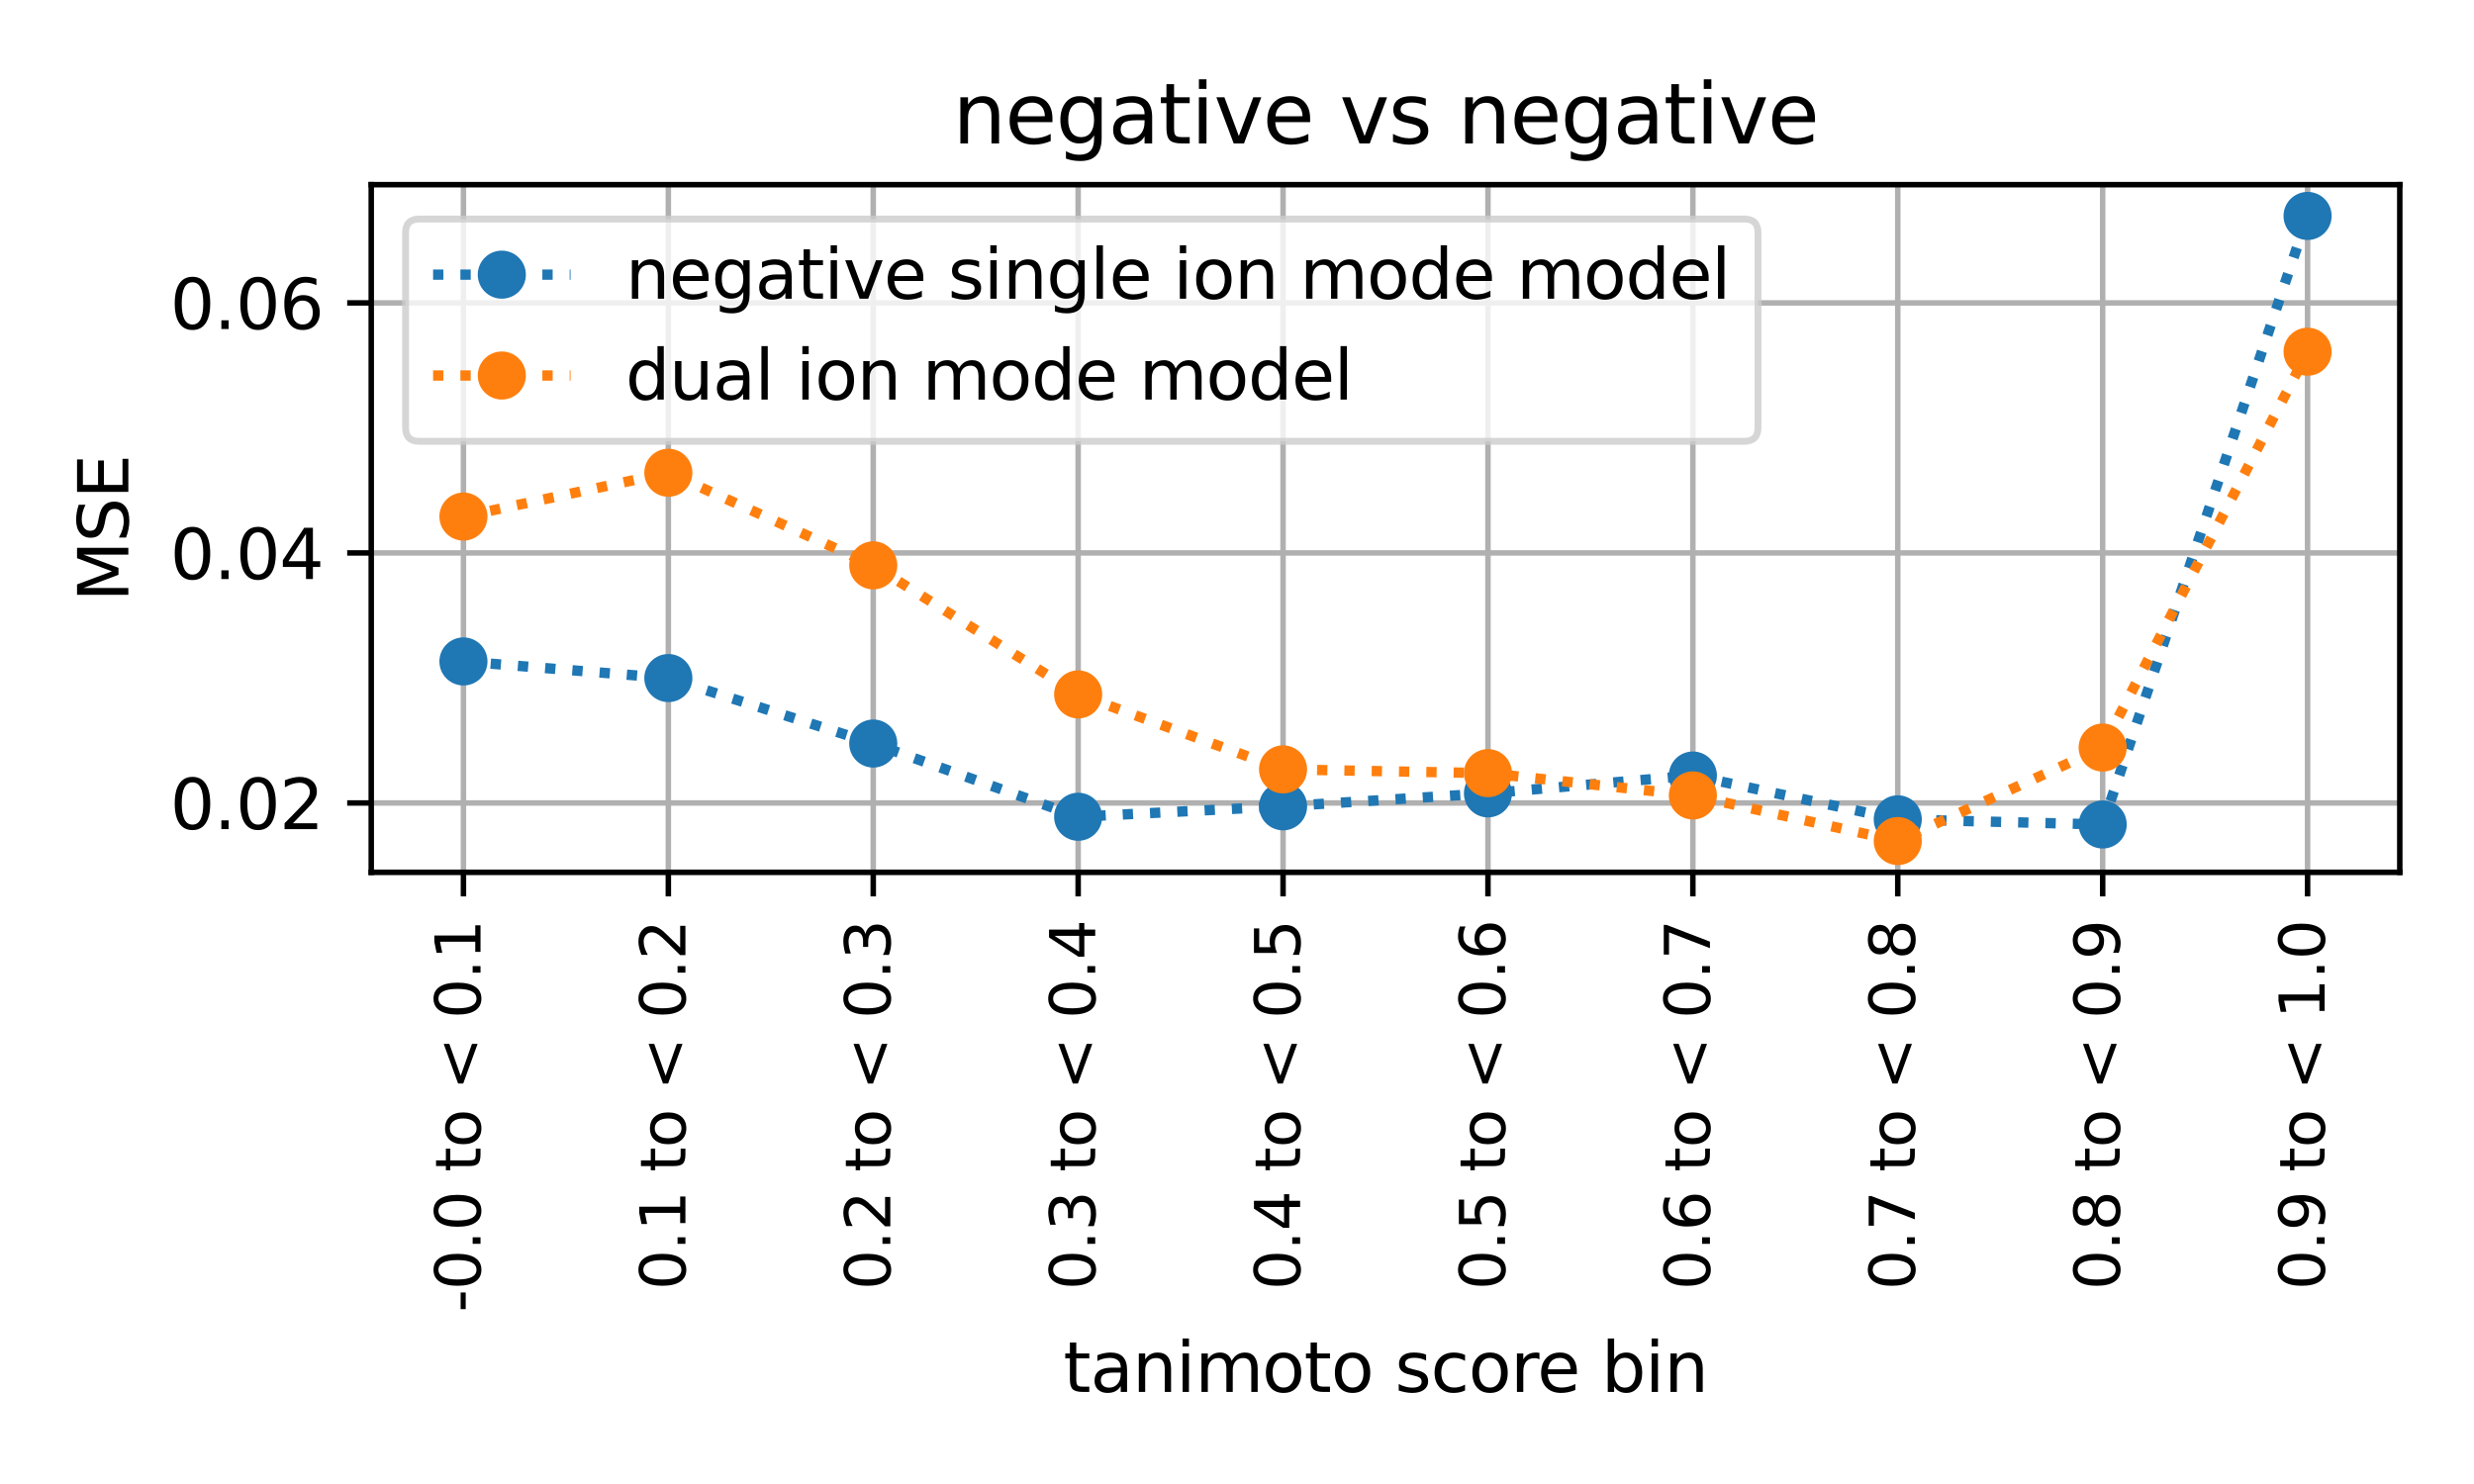 <?xml version="1.0" encoding="utf-8" standalone="no"?>
<!DOCTYPE svg PUBLIC "-//W3C//DTD SVG 1.1//EN"
  "http://www.w3.org/Graphics/SVG/1.1/DTD/svg11.dtd">
<svg xmlns:xlink="http://www.w3.org/1999/xlink" width="360pt" height="216pt" viewBox="0 0 360 216" xmlns="http://www.w3.org/2000/svg" version="1.1">
 <defs>
  <style type="text/css">*{stroke-linejoin: round; stroke-linecap: butt}</style>
 </defs>
 <g id="figure_1">
  <g id="patch_1">
   <path d="M 0 216 
L 360 216 
L 360 0 
L 0 0 
z
" style="fill: #ffffff"/>
  </g>
  <g id="axes_1">
   <g id="patch_2">
    <path d="M 54.02 126.97 
L 349.2 126.97 
L 349.2 26.88 
L 54.02 26.88 
z
" style="fill: #ffffff"/>
   </g>
   <g id="matplotlib.axis_1">
    <g id="xtick_1">
     <g id="line2d_1">
      <path d="M 67.437 126.97 
L 67.437 26.88 
" clip-path="url(#pee8b897b72)" style="fill: none; stroke: #b0b0b0; stroke-width: 0.8; stroke-linecap: square"/>
     </g>
     <g id="line2d_2">
      <defs>
       <path id="mc07a1a3c1a" d="M 0 0 
L 0 3.5 
" style="stroke: #000000; stroke-width: 0.8"/>
      </defs>
      <g>
       <use xlink:href="#mc07a1a3c1a" x="67.437" y="126.97" style="stroke: #000000; stroke-width: 0.8"/>
      </g>
     </g>
     <g id="text_1">
      <!-- -0.0 to &lt; 0.1 -->
      <g transform="translate(69.921 191) rotate(-90) scale(0.09 -0.09)">
       <defs>
        <path id="DejaVuSans-2d" d="M 313 2009 
L 1997 2009 
L 1997 1497 
L 313 1497 
L 313 2009 
z
" transform="scale(0.016)"/>
        <path id="DejaVuSans-30" d="M 2034 4250 
Q 1547 4250 1301 3770 
Q 1056 3291 1056 2328 
Q 1056 1369 1301 889 
Q 1547 409 2034 409 
Q 2525 409 2770 889 
Q 3016 1369 3016 2328 
Q 3016 3291 2770 3770 
Q 2525 4250 2034 4250 
z
M 2034 4750 
Q 2819 4750 3233 4129 
Q 3647 3509 3647 2328 
Q 3647 1150 3233 529 
Q 2819 -91 2034 -91 
Q 1250 -91 836 529 
Q 422 1150 422 2328 
Q 422 3509 836 4129 
Q 1250 4750 2034 4750 
z
" transform="scale(0.016)"/>
        <path id="DejaVuSans-2e" d="M 684 794 
L 1344 794 
L 1344 0 
L 684 0 
L 684 794 
z
" transform="scale(0.016)"/>
        <path id="DejaVuSans-20" transform="scale(0.016)"/>
        <path id="DejaVuSans-74" d="M 1172 4494 
L 1172 3500 
L 2356 3500 
L 2356 3053 
L 1172 3053 
L 1172 1153 
Q 1172 725 1289 603 
Q 1406 481 1766 481 
L 2356 481 
L 2356 0 
L 1766 0 
Q 1100 0 847 248 
Q 594 497 594 1153 
L 594 3053 
L 172 3053 
L 172 3500 
L 594 3500 
L 594 4494 
L 1172 4494 
z
" transform="scale(0.016)"/>
        <path id="DejaVuSans-6f" d="M 1959 3097 
Q 1497 3097 1228 2736 
Q 959 2375 959 1747 
Q 959 1119 1226 758 
Q 1494 397 1959 397 
Q 2419 397 2687 759 
Q 2956 1122 2956 1747 
Q 2956 2369 2687 2733 
Q 2419 3097 1959 3097 
z
M 1959 3584 
Q 2709 3584 3137 3096 
Q 3566 2609 3566 1747 
Q 3566 888 3137 398 
Q 2709 -91 1959 -91 
Q 1206 -91 779 398 
Q 353 888 353 1747 
Q 353 2609 779 3096 
Q 1206 3584 1959 3584 
z
" transform="scale(0.016)"/>
        <path id="DejaVuSans-3c" d="M 4684 3150 
L 1459 2003 
L 4684 863 
L 4684 294 
L 678 1747 
L 678 2266 
L 4684 3719 
L 4684 3150 
z
" transform="scale(0.016)"/>
        <path id="DejaVuSans-31" d="M 794 531 
L 1825 531 
L 1825 4091 
L 703 3866 
L 703 4441 
L 1819 4666 
L 2450 4666 
L 2450 531 
L 3481 531 
L 3481 0 
L 794 0 
L 794 531 
z
" transform="scale(0.016)"/>
       </defs>
       <use xlink:href="#DejaVuSans-2d"/>
       <use xlink:href="#DejaVuSans-30" x="36.084"/>
       <use xlink:href="#DejaVuSans-2e" x="99.707"/>
       <use xlink:href="#DejaVuSans-30" x="131.494"/>
       <use xlink:href="#DejaVuSans-20" x="195.117"/>
       <use xlink:href="#DejaVuSans-74" x="226.904"/>
       <use xlink:href="#DejaVuSans-6f" x="266.113"/>
       <use xlink:href="#DejaVuSans-20" x="327.295"/>
       <use xlink:href="#DejaVuSans-3c" x="359.082"/>
       <use xlink:href="#DejaVuSans-20" x="442.871"/>
       <use xlink:href="#DejaVuSans-30" x="474.658"/>
       <use xlink:href="#DejaVuSans-2e" x="538.281"/>
       <use xlink:href="#DejaVuSans-31" x="570.068"/>
      </g>
     </g>
    </g>
    <g id="xtick_2">
     <g id="line2d_3">
      <path d="M 97.253 126.97 
L 97.253 26.88 
" clip-path="url(#pee8b897b72)" style="fill: none; stroke: #b0b0b0; stroke-width: 0.8; stroke-linecap: square"/>
     </g>
     <g id="line2d_4">
      <g>
       <use xlink:href="#mc07a1a3c1a" x="97.253" y="126.97" style="stroke: #000000; stroke-width: 0.8"/>
      </g>
     </g>
     <g id="text_2">
      <!-- 0.1 to &lt; 0.2 -->
      <g transform="translate(99.737 187.753) rotate(-90) scale(0.09 -0.09)">
       <defs>
        <path id="DejaVuSans-32" d="M 1228 531 
L 3431 531 
L 3431 0 
L 469 0 
L 469 531 
Q 828 903 1448 1529 
Q 2069 2156 2228 2338 
Q 2531 2678 2651 2914 
Q 2772 3150 2772 3378 
Q 2772 3750 2511 3984 
Q 2250 4219 1831 4219 
Q 1534 4219 1204 4116 
Q 875 4013 500 3803 
L 500 4441 
Q 881 4594 1212 4672 
Q 1544 4750 1819 4750 
Q 2544 4750 2975 4387 
Q 3406 4025 3406 3419 
Q 3406 3131 3298 2873 
Q 3191 2616 2906 2266 
Q 2828 2175 2409 1742 
Q 1991 1309 1228 531 
z
" transform="scale(0.016)"/>
       </defs>
       <use xlink:href="#DejaVuSans-30"/>
       <use xlink:href="#DejaVuSans-2e" x="63.623"/>
       <use xlink:href="#DejaVuSans-31" x="95.41"/>
       <use xlink:href="#DejaVuSans-20" x="159.033"/>
       <use xlink:href="#DejaVuSans-74" x="190.82"/>
       <use xlink:href="#DejaVuSans-6f" x="230.029"/>
       <use xlink:href="#DejaVuSans-20" x="291.211"/>
       <use xlink:href="#DejaVuSans-3c" x="322.998"/>
       <use xlink:href="#DejaVuSans-20" x="406.787"/>
       <use xlink:href="#DejaVuSans-30" x="438.574"/>
       <use xlink:href="#DejaVuSans-2e" x="502.197"/>
       <use xlink:href="#DejaVuSans-32" x="533.984"/>
      </g>
     </g>
    </g>
    <g id="xtick_3">
     <g id="line2d_5">
      <path d="M 127.07 126.97 
L 127.07 26.88 
" clip-path="url(#pee8b897b72)" style="fill: none; stroke: #b0b0b0; stroke-width: 0.8; stroke-linecap: square"/>
     </g>
     <g id="line2d_6">
      <g>
       <use xlink:href="#mc07a1a3c1a" x="127.07" y="126.97" style="stroke: #000000; stroke-width: 0.8"/>
      </g>
     </g>
     <g id="text_3">
      <!-- 0.2 to &lt; 0.3 -->
      <g transform="translate(129.553 187.753) rotate(-90) scale(0.09 -0.09)">
       <defs>
        <path id="DejaVuSans-33" d="M 2597 2516 
Q 3050 2419 3304 2112 
Q 3559 1806 3559 1356 
Q 3559 666 3084 287 
Q 2609 -91 1734 -91 
Q 1441 -91 1130 -33 
Q 819 25 488 141 
L 488 750 
Q 750 597 1062 519 
Q 1375 441 1716 441 
Q 2309 441 2620 675 
Q 2931 909 2931 1356 
Q 2931 1769 2642 2001 
Q 2353 2234 1838 2234 
L 1294 2234 
L 1294 2753 
L 1863 2753 
Q 2328 2753 2575 2939 
Q 2822 3125 2822 3475 
Q 2822 3834 2567 4026 
Q 2313 4219 1838 4219 
Q 1578 4219 1281 4162 
Q 984 4106 628 3988 
L 628 4550 
Q 988 4650 1302 4700 
Q 1616 4750 1894 4750 
Q 2613 4750 3031 4423 
Q 3450 4097 3450 3541 
Q 3450 3153 3228 2886 
Q 3006 2619 2597 2516 
z
" transform="scale(0.016)"/>
       </defs>
       <use xlink:href="#DejaVuSans-30"/>
       <use xlink:href="#DejaVuSans-2e" x="63.623"/>
       <use xlink:href="#DejaVuSans-32" x="95.41"/>
       <use xlink:href="#DejaVuSans-20" x="159.033"/>
       <use xlink:href="#DejaVuSans-74" x="190.82"/>
       <use xlink:href="#DejaVuSans-6f" x="230.029"/>
       <use xlink:href="#DejaVuSans-20" x="291.211"/>
       <use xlink:href="#DejaVuSans-3c" x="322.998"/>
       <use xlink:href="#DejaVuSans-20" x="406.787"/>
       <use xlink:href="#DejaVuSans-30" x="438.574"/>
       <use xlink:href="#DejaVuSans-2e" x="502.197"/>
       <use xlink:href="#DejaVuSans-33" x="533.984"/>
      </g>
     </g>
    </g>
    <g id="xtick_4">
     <g id="line2d_7">
      <path d="M 156.886 126.97 
L 156.886 26.88 
" clip-path="url(#pee8b897b72)" style="fill: none; stroke: #b0b0b0; stroke-width: 0.8; stroke-linecap: square"/>
     </g>
     <g id="line2d_8">
      <g>
       <use xlink:href="#mc07a1a3c1a" x="156.886" y="126.97" style="stroke: #000000; stroke-width: 0.8"/>
      </g>
     </g>
     <g id="text_4">
      <!-- 0.3 to &lt; 0.4 -->
      <g transform="translate(159.369 187.753) rotate(-90) scale(0.09 -0.09)">
       <defs>
        <path id="DejaVuSans-34" d="M 2419 4116 
L 825 1625 
L 2419 1625 
L 2419 4116 
z
M 2253 4666 
L 3047 4666 
L 3047 1625 
L 3713 1625 
L 3713 1100 
L 3047 1100 
L 3047 0 
L 2419 0 
L 2419 1100 
L 313 1100 
L 313 1709 
L 2253 4666 
z
" transform="scale(0.016)"/>
       </defs>
       <use xlink:href="#DejaVuSans-30"/>
       <use xlink:href="#DejaVuSans-2e" x="63.623"/>
       <use xlink:href="#DejaVuSans-33" x="95.41"/>
       <use xlink:href="#DejaVuSans-20" x="159.033"/>
       <use xlink:href="#DejaVuSans-74" x="190.82"/>
       <use xlink:href="#DejaVuSans-6f" x="230.029"/>
       <use xlink:href="#DejaVuSans-20" x="291.211"/>
       <use xlink:href="#DejaVuSans-3c" x="322.998"/>
       <use xlink:href="#DejaVuSans-20" x="406.787"/>
       <use xlink:href="#DejaVuSans-30" x="438.574"/>
       <use xlink:href="#DejaVuSans-2e" x="502.197"/>
       <use xlink:href="#DejaVuSans-34" x="533.984"/>
      </g>
     </g>
    </g>
    <g id="xtick_5">
     <g id="line2d_9">
      <path d="M 186.702 126.97 
L 186.702 26.88 
" clip-path="url(#pee8b897b72)" style="fill: none; stroke: #b0b0b0; stroke-width: 0.8; stroke-linecap: square"/>
     </g>
     <g id="line2d_10">
      <g>
       <use xlink:href="#mc07a1a3c1a" x="186.702" y="126.97" style="stroke: #000000; stroke-width: 0.8"/>
      </g>
     </g>
     <g id="text_5">
      <!-- 0.4 to &lt; 0.5 -->
      <g transform="translate(189.185 187.753) rotate(-90) scale(0.09 -0.09)">
       <defs>
        <path id="DejaVuSans-35" d="M 691 4666 
L 3169 4666 
L 3169 4134 
L 1269 4134 
L 1269 2991 
Q 1406 3038 1543 3061 
Q 1681 3084 1819 3084 
Q 2600 3084 3056 2656 
Q 3513 2228 3513 1497 
Q 3513 744 3044 326 
Q 2575 -91 1722 -91 
Q 1428 -91 1123 -41 
Q 819 9 494 109 
L 494 744 
Q 775 591 1075 516 
Q 1375 441 1709 441 
Q 2250 441 2565 725 
Q 2881 1009 2881 1497 
Q 2881 1984 2565 2268 
Q 2250 2553 1709 2553 
Q 1456 2553 1204 2497 
Q 953 2441 691 2322 
L 691 4666 
z
" transform="scale(0.016)"/>
       </defs>
       <use xlink:href="#DejaVuSans-30"/>
       <use xlink:href="#DejaVuSans-2e" x="63.623"/>
       <use xlink:href="#DejaVuSans-34" x="95.41"/>
       <use xlink:href="#DejaVuSans-20" x="159.033"/>
       <use xlink:href="#DejaVuSans-74" x="190.82"/>
       <use xlink:href="#DejaVuSans-6f" x="230.029"/>
       <use xlink:href="#DejaVuSans-20" x="291.211"/>
       <use xlink:href="#DejaVuSans-3c" x="322.998"/>
       <use xlink:href="#DejaVuSans-20" x="406.787"/>
       <use xlink:href="#DejaVuSans-30" x="438.574"/>
       <use xlink:href="#DejaVuSans-2e" x="502.197"/>
       <use xlink:href="#DejaVuSans-35" x="533.984"/>
      </g>
     </g>
    </g>
    <g id="xtick_6">
     <g id="line2d_11">
      <path d="M 216.518 126.97 
L 216.518 26.88 
" clip-path="url(#pee8b897b72)" style="fill: none; stroke: #b0b0b0; stroke-width: 0.8; stroke-linecap: square"/>
     </g>
     <g id="line2d_12">
      <g>
       <use xlink:href="#mc07a1a3c1a" x="216.518" y="126.97" style="stroke: #000000; stroke-width: 0.8"/>
      </g>
     </g>
     <g id="text_6">
      <!-- 0.5 to &lt; 0.6 -->
      <g transform="translate(219.002 187.753) rotate(-90) scale(0.09 -0.09)">
       <defs>
        <path id="DejaVuSans-36" d="M 2113 2584 
Q 1688 2584 1439 2293 
Q 1191 2003 1191 1497 
Q 1191 994 1439 701 
Q 1688 409 2113 409 
Q 2538 409 2786 701 
Q 3034 994 3034 1497 
Q 3034 2003 2786 2293 
Q 2538 2584 2113 2584 
z
M 3366 4563 
L 3366 3988 
Q 3128 4100 2886 4159 
Q 2644 4219 2406 4219 
Q 1781 4219 1451 3797 
Q 1122 3375 1075 2522 
Q 1259 2794 1537 2939 
Q 1816 3084 2150 3084 
Q 2853 3084 3261 2657 
Q 3669 2231 3669 1497 
Q 3669 778 3244 343 
Q 2819 -91 2113 -91 
Q 1303 -91 875 529 
Q 447 1150 447 2328 
Q 447 3434 972 4092 
Q 1497 4750 2381 4750 
Q 2619 4750 2861 4703 
Q 3103 4656 3366 4563 
z
" transform="scale(0.016)"/>
       </defs>
       <use xlink:href="#DejaVuSans-30"/>
       <use xlink:href="#DejaVuSans-2e" x="63.623"/>
       <use xlink:href="#DejaVuSans-35" x="95.41"/>
       <use xlink:href="#DejaVuSans-20" x="159.033"/>
       <use xlink:href="#DejaVuSans-74" x="190.82"/>
       <use xlink:href="#DejaVuSans-6f" x="230.029"/>
       <use xlink:href="#DejaVuSans-20" x="291.211"/>
       <use xlink:href="#DejaVuSans-3c" x="322.998"/>
       <use xlink:href="#DejaVuSans-20" x="406.787"/>
       <use xlink:href="#DejaVuSans-30" x="438.574"/>
       <use xlink:href="#DejaVuSans-2e" x="502.197"/>
       <use xlink:href="#DejaVuSans-36" x="533.984"/>
      </g>
     </g>
    </g>
    <g id="xtick_7">
     <g id="line2d_13">
      <path d="M 246.334 126.97 
L 246.334 26.88 
" clip-path="url(#pee8b897b72)" style="fill: none; stroke: #b0b0b0; stroke-width: 0.8; stroke-linecap: square"/>
     </g>
     <g id="line2d_14">
      <g>
       <use xlink:href="#mc07a1a3c1a" x="246.334" y="126.97" style="stroke: #000000; stroke-width: 0.8"/>
      </g>
     </g>
     <g id="text_7">
      <!-- 0.6 to &lt; 0.7 -->
      <g transform="translate(248.818 187.753) rotate(-90) scale(0.09 -0.09)">
       <defs>
        <path id="DejaVuSans-37" d="M 525 4666 
L 3525 4666 
L 3525 4397 
L 1831 0 
L 1172 0 
L 2766 4134 
L 525 4134 
L 525 4666 
z
" transform="scale(0.016)"/>
       </defs>
       <use xlink:href="#DejaVuSans-30"/>
       <use xlink:href="#DejaVuSans-2e" x="63.623"/>
       <use xlink:href="#DejaVuSans-36" x="95.41"/>
       <use xlink:href="#DejaVuSans-20" x="159.033"/>
       <use xlink:href="#DejaVuSans-74" x="190.82"/>
       <use xlink:href="#DejaVuSans-6f" x="230.029"/>
       <use xlink:href="#DejaVuSans-20" x="291.211"/>
       <use xlink:href="#DejaVuSans-3c" x="322.998"/>
       <use xlink:href="#DejaVuSans-20" x="406.787"/>
       <use xlink:href="#DejaVuSans-30" x="438.574"/>
       <use xlink:href="#DejaVuSans-2e" x="502.197"/>
       <use xlink:href="#DejaVuSans-37" x="533.984"/>
      </g>
     </g>
    </g>
    <g id="xtick_8">
     <g id="line2d_15">
      <path d="M 276.15 126.97 
L 276.15 26.88 
" clip-path="url(#pee8b897b72)" style="fill: none; stroke: #b0b0b0; stroke-width: 0.8; stroke-linecap: square"/>
     </g>
     <g id="line2d_16">
      <g>
       <use xlink:href="#mc07a1a3c1a" x="276.15" y="126.97" style="stroke: #000000; stroke-width: 0.8"/>
      </g>
     </g>
     <g id="text_8">
      <!-- 0.7 to &lt; 0.8 -->
      <g transform="translate(278.634 187.753) rotate(-90) scale(0.09 -0.09)">
       <defs>
        <path id="DejaVuSans-38" d="M 2034 2216 
Q 1584 2216 1326 1975 
Q 1069 1734 1069 1313 
Q 1069 891 1326 650 
Q 1584 409 2034 409 
Q 2484 409 2743 651 
Q 3003 894 3003 1313 
Q 3003 1734 2745 1975 
Q 2488 2216 2034 2216 
z
M 1403 2484 
Q 997 2584 770 2862 
Q 544 3141 544 3541 
Q 544 4100 942 4425 
Q 1341 4750 2034 4750 
Q 2731 4750 3128 4425 
Q 3525 4100 3525 3541 
Q 3525 3141 3298 2862 
Q 3072 2584 2669 2484 
Q 3125 2378 3379 2068 
Q 3634 1759 3634 1313 
Q 3634 634 3220 271 
Q 2806 -91 2034 -91 
Q 1263 -91 848 271 
Q 434 634 434 1313 
Q 434 1759 690 2068 
Q 947 2378 1403 2484 
z
M 1172 3481 
Q 1172 3119 1398 2916 
Q 1625 2713 2034 2713 
Q 2441 2713 2670 2916 
Q 2900 3119 2900 3481 
Q 2900 3844 2670 4047 
Q 2441 4250 2034 4250 
Q 1625 4250 1398 4047 
Q 1172 3844 1172 3481 
z
" transform="scale(0.016)"/>
       </defs>
       <use xlink:href="#DejaVuSans-30"/>
       <use xlink:href="#DejaVuSans-2e" x="63.623"/>
       <use xlink:href="#DejaVuSans-37" x="95.41"/>
       <use xlink:href="#DejaVuSans-20" x="159.033"/>
       <use xlink:href="#DejaVuSans-74" x="190.82"/>
       <use xlink:href="#DejaVuSans-6f" x="230.029"/>
       <use xlink:href="#DejaVuSans-20" x="291.211"/>
       <use xlink:href="#DejaVuSans-3c" x="322.998"/>
       <use xlink:href="#DejaVuSans-20" x="406.787"/>
       <use xlink:href="#DejaVuSans-30" x="438.574"/>
       <use xlink:href="#DejaVuSans-2e" x="502.197"/>
       <use xlink:href="#DejaVuSans-38" x="533.984"/>
      </g>
     </g>
    </g>
    <g id="xtick_9">
     <g id="line2d_17">
      <path d="M 305.967 126.97 
L 305.967 26.88 
" clip-path="url(#pee8b897b72)" style="fill: none; stroke: #b0b0b0; stroke-width: 0.8; stroke-linecap: square"/>
     </g>
     <g id="line2d_18">
      <g>
       <use xlink:href="#mc07a1a3c1a" x="305.967" y="126.97" style="stroke: #000000; stroke-width: 0.8"/>
      </g>
     </g>
     <g id="text_9">
      <!-- 0.8 to &lt; 0.9 -->
      <g transform="translate(308.45 187.753) rotate(-90) scale(0.09 -0.09)">
       <defs>
        <path id="DejaVuSans-39" d="M 703 97 
L 703 672 
Q 941 559 1184 500 
Q 1428 441 1663 441 
Q 2288 441 2617 861 
Q 2947 1281 2994 2138 
Q 2813 1869 2534 1725 
Q 2256 1581 1919 1581 
Q 1219 1581 811 2004 
Q 403 2428 403 3163 
Q 403 3881 828 4315 
Q 1253 4750 1959 4750 
Q 2769 4750 3195 4129 
Q 3622 3509 3622 2328 
Q 3622 1225 3098 567 
Q 2575 -91 1691 -91 
Q 1453 -91 1209 -44 
Q 966 3 703 97 
z
M 1959 2075 
Q 2384 2075 2632 2365 
Q 2881 2656 2881 3163 
Q 2881 3666 2632 3958 
Q 2384 4250 1959 4250 
Q 1534 4250 1286 3958 
Q 1038 3666 1038 3163 
Q 1038 2656 1286 2365 
Q 1534 2075 1959 2075 
z
" transform="scale(0.016)"/>
       </defs>
       <use xlink:href="#DejaVuSans-30"/>
       <use xlink:href="#DejaVuSans-2e" x="63.623"/>
       <use xlink:href="#DejaVuSans-38" x="95.41"/>
       <use xlink:href="#DejaVuSans-20" x="159.033"/>
       <use xlink:href="#DejaVuSans-74" x="190.82"/>
       <use xlink:href="#DejaVuSans-6f" x="230.029"/>
       <use xlink:href="#DejaVuSans-20" x="291.211"/>
       <use xlink:href="#DejaVuSans-3c" x="322.998"/>
       <use xlink:href="#DejaVuSans-20" x="406.787"/>
       <use xlink:href="#DejaVuSans-30" x="438.574"/>
       <use xlink:href="#DejaVuSans-2e" x="502.197"/>
       <use xlink:href="#DejaVuSans-39" x="533.984"/>
      </g>
     </g>
    </g>
    <g id="xtick_10">
     <g id="line2d_19">
      <path d="M 335.783 126.97 
L 335.783 26.88 
" clip-path="url(#pee8b897b72)" style="fill: none; stroke: #b0b0b0; stroke-width: 0.8; stroke-linecap: square"/>
     </g>
     <g id="line2d_20">
      <g>
       <use xlink:href="#mc07a1a3c1a" x="335.783" y="126.97" style="stroke: #000000; stroke-width: 0.8"/>
      </g>
     </g>
     <g id="text_10">
      <!-- 0.9 to &lt; 1.0 -->
      <g transform="translate(338.266 187.753) rotate(-90) scale(0.09 -0.09)">
       <use xlink:href="#DejaVuSans-30"/>
       <use xlink:href="#DejaVuSans-2e" x="63.623"/>
       <use xlink:href="#DejaVuSans-39" x="95.41"/>
       <use xlink:href="#DejaVuSans-20" x="159.033"/>
       <use xlink:href="#DejaVuSans-74" x="190.82"/>
       <use xlink:href="#DejaVuSans-6f" x="230.029"/>
       <use xlink:href="#DejaVuSans-20" x="291.211"/>
       <use xlink:href="#DejaVuSans-3c" x="322.998"/>
       <use xlink:href="#DejaVuSans-20" x="406.787"/>
       <use xlink:href="#DejaVuSans-31" x="438.574"/>
       <use xlink:href="#DejaVuSans-2e" x="502.197"/>
       <use xlink:href="#DejaVuSans-30" x="533.984"/>
      </g>
     </g>
    </g>
    <g id="text_11">
     <!-- tanimoto score bin -->
     <g transform="translate(154.736 202.599) scale(0.1 -0.1)">
      <defs>
       <path id="DejaVuSans-61" d="M 2194 1759 
Q 1497 1759 1228 1600 
Q 959 1441 959 1056 
Q 959 750 1161 570 
Q 1363 391 1709 391 
Q 2188 391 2477 730 
Q 2766 1069 2766 1631 
L 2766 1759 
L 2194 1759 
z
M 3341 1997 
L 3341 0 
L 2766 0 
L 2766 531 
Q 2569 213 2275 61 
Q 1981 -91 1556 -91 
Q 1019 -91 701 211 
Q 384 513 384 1019 
Q 384 1609 779 1909 
Q 1175 2209 1959 2209 
L 2766 2209 
L 2766 2266 
Q 2766 2663 2505 2880 
Q 2244 3097 1772 3097 
Q 1472 3097 1187 3025 
Q 903 2953 641 2809 
L 641 3341 
Q 956 3463 1253 3523 
Q 1550 3584 1831 3584 
Q 2591 3584 2966 3190 
Q 3341 2797 3341 1997 
z
" transform="scale(0.016)"/>
       <path id="DejaVuSans-6e" d="M 3513 2113 
L 3513 0 
L 2938 0 
L 2938 2094 
Q 2938 2591 2744 2837 
Q 2550 3084 2163 3084 
Q 1697 3084 1428 2787 
Q 1159 2491 1159 1978 
L 1159 0 
L 581 0 
L 581 3500 
L 1159 3500 
L 1159 2956 
Q 1366 3272 1645 3428 
Q 1925 3584 2291 3584 
Q 2894 3584 3203 3211 
Q 3513 2838 3513 2113 
z
" transform="scale(0.016)"/>
       <path id="DejaVuSans-69" d="M 603 3500 
L 1178 3500 
L 1178 0 
L 603 0 
L 603 3500 
z
M 603 4863 
L 1178 4863 
L 1178 4134 
L 603 4134 
L 603 4863 
z
" transform="scale(0.016)"/>
       <path id="DejaVuSans-6d" d="M 3328 2828 
Q 3544 3216 3844 3400 
Q 4144 3584 4550 3584 
Q 5097 3584 5394 3201 
Q 5691 2819 5691 2113 
L 5691 0 
L 5113 0 
L 5113 2094 
Q 5113 2597 4934 2840 
Q 4756 3084 4391 3084 
Q 3944 3084 3684 2787 
Q 3425 2491 3425 1978 
L 3425 0 
L 2847 0 
L 2847 2094 
Q 2847 2600 2669 2842 
Q 2491 3084 2119 3084 
Q 1678 3084 1418 2786 
Q 1159 2488 1159 1978 
L 1159 0 
L 581 0 
L 581 3500 
L 1159 3500 
L 1159 2956 
Q 1356 3278 1631 3431 
Q 1906 3584 2284 3584 
Q 2666 3584 2933 3390 
Q 3200 3197 3328 2828 
z
" transform="scale(0.016)"/>
       <path id="DejaVuSans-73" d="M 2834 3397 
L 2834 2853 
Q 2591 2978 2328 3040 
Q 2066 3103 1784 3103 
Q 1356 3103 1142 2972 
Q 928 2841 928 2578 
Q 928 2378 1081 2264 
Q 1234 2150 1697 2047 
L 1894 2003 
Q 2506 1872 2764 1633 
Q 3022 1394 3022 966 
Q 3022 478 2636 193 
Q 2250 -91 1575 -91 
Q 1294 -91 989 -36 
Q 684 19 347 128 
L 347 722 
Q 666 556 975 473 
Q 1284 391 1588 391 
Q 1994 391 2212 530 
Q 2431 669 2431 922 
Q 2431 1156 2273 1281 
Q 2116 1406 1581 1522 
L 1381 1569 
Q 847 1681 609 1914 
Q 372 2147 372 2553 
Q 372 3047 722 3315 
Q 1072 3584 1716 3584 
Q 2034 3584 2315 3537 
Q 2597 3491 2834 3397 
z
" transform="scale(0.016)"/>
       <path id="DejaVuSans-63" d="M 3122 3366 
L 3122 2828 
Q 2878 2963 2633 3030 
Q 2388 3097 2138 3097 
Q 1578 3097 1268 2742 
Q 959 2388 959 1747 
Q 959 1106 1268 751 
Q 1578 397 2138 397 
Q 2388 397 2633 464 
Q 2878 531 3122 666 
L 3122 134 
Q 2881 22 2623 -34 
Q 2366 -91 2075 -91 
Q 1284 -91 818 406 
Q 353 903 353 1747 
Q 353 2603 823 3093 
Q 1294 3584 2113 3584 
Q 2378 3584 2631 3529 
Q 2884 3475 3122 3366 
z
" transform="scale(0.016)"/>
       <path id="DejaVuSans-72" d="M 2631 2963 
Q 2534 3019 2420 3045 
Q 2306 3072 2169 3072 
Q 1681 3072 1420 2755 
Q 1159 2438 1159 1844 
L 1159 0 
L 581 0 
L 581 3500 
L 1159 3500 
L 1159 2956 
Q 1341 3275 1631 3429 
Q 1922 3584 2338 3584 
Q 2397 3584 2469 3576 
Q 2541 3569 2628 3553 
L 2631 2963 
z
" transform="scale(0.016)"/>
       <path id="DejaVuSans-65" d="M 3597 1894 
L 3597 1613 
L 953 1613 
Q 991 1019 1311 708 
Q 1631 397 2203 397 
Q 2534 397 2845 478 
Q 3156 559 3463 722 
L 3463 178 
Q 3153 47 2828 -22 
Q 2503 -91 2169 -91 
Q 1331 -91 842 396 
Q 353 884 353 1716 
Q 353 2575 817 3079 
Q 1281 3584 2069 3584 
Q 2775 3584 3186 3129 
Q 3597 2675 3597 1894 
z
M 3022 2063 
Q 3016 2534 2758 2815 
Q 2500 3097 2075 3097 
Q 1594 3097 1305 2825 
Q 1016 2553 972 2059 
L 3022 2063 
z
" transform="scale(0.016)"/>
       <path id="DejaVuSans-62" d="M 3116 1747 
Q 3116 2381 2855 2742 
Q 2594 3103 2138 3103 
Q 1681 3103 1420 2742 
Q 1159 2381 1159 1747 
Q 1159 1113 1420 752 
Q 1681 391 2138 391 
Q 2594 391 2855 752 
Q 3116 1113 3116 1747 
z
M 1159 2969 
Q 1341 3281 1617 3432 
Q 1894 3584 2278 3584 
Q 2916 3584 3314 3078 
Q 3713 2572 3713 1747 
Q 3713 922 3314 415 
Q 2916 -91 2278 -91 
Q 1894 -91 1617 61 
Q 1341 213 1159 525 
L 1159 0 
L 581 0 
L 581 4863 
L 1159 4863 
L 1159 2969 
z
" transform="scale(0.016)"/>
      </defs>
      <use xlink:href="#DejaVuSans-74"/>
      <use xlink:href="#DejaVuSans-61" x="39.209"/>
      <use xlink:href="#DejaVuSans-6e" x="100.488"/>
      <use xlink:href="#DejaVuSans-69" x="163.867"/>
      <use xlink:href="#DejaVuSans-6d" x="191.65"/>
      <use xlink:href="#DejaVuSans-6f" x="289.062"/>
      <use xlink:href="#DejaVuSans-74" x="350.244"/>
      <use xlink:href="#DejaVuSans-6f" x="389.453"/>
      <use xlink:href="#DejaVuSans-20" x="450.635"/>
      <use xlink:href="#DejaVuSans-73" x="482.422"/>
      <use xlink:href="#DejaVuSans-63" x="534.521"/>
      <use xlink:href="#DejaVuSans-6f" x="589.502"/>
      <use xlink:href="#DejaVuSans-72" x="650.684"/>
      <use xlink:href="#DejaVuSans-65" x="689.547"/>
      <use xlink:href="#DejaVuSans-20" x="751.07"/>
      <use xlink:href="#DejaVuSans-62" x="782.857"/>
      <use xlink:href="#DejaVuSans-69" x="846.334"/>
      <use xlink:href="#DejaVuSans-6e" x="874.117"/>
     </g>
    </g>
   </g>
   <g id="matplotlib.axis_2">
    <g id="ytick_1">
     <g id="line2d_21">
      <path d="M 54.02 116.877 
L 349.2 116.877 
" clip-path="url(#pee8b897b72)" style="fill: none; stroke: #b0b0b0; stroke-width: 0.8; stroke-linecap: square"/>
     </g>
     <g id="line2d_22">
      <defs>
       <path id="mef6d9c20ea" d="M 0 0 
L -3.5 0 
" style="stroke: #000000; stroke-width: 0.8"/>
      </defs>
      <g>
       <use xlink:href="#mef6d9c20ea" x="54.02" y="116.877" style="stroke: #000000; stroke-width: 0.8"/>
      </g>
     </g>
     <g id="text_12">
      <!-- 0.02 -->
      <g transform="translate(24.754 120.677) scale(0.1 -0.1)">
       <use xlink:href="#DejaVuSans-30"/>
       <use xlink:href="#DejaVuSans-2e" x="63.623"/>
       <use xlink:href="#DejaVuSans-30" x="95.41"/>
       <use xlink:href="#DejaVuSans-32" x="159.033"/>
      </g>
     </g>
    </g>
    <g id="ytick_2">
     <g id="line2d_23">
      <path d="M 54.02 80.483 
L 349.2 80.483 
" clip-path="url(#pee8b897b72)" style="fill: none; stroke: #b0b0b0; stroke-width: 0.8; stroke-linecap: square"/>
     </g>
     <g id="line2d_24">
      <g>
       <use xlink:href="#mef6d9c20ea" x="54.02" y="80.483" style="stroke: #000000; stroke-width: 0.8"/>
      </g>
     </g>
     <g id="text_13">
      <!-- 0.04 -->
      <g transform="translate(24.754 84.282) scale(0.1 -0.1)">
       <use xlink:href="#DejaVuSans-30"/>
       <use xlink:href="#DejaVuSans-2e" x="63.623"/>
       <use xlink:href="#DejaVuSans-30" x="95.41"/>
       <use xlink:href="#DejaVuSans-34" x="159.033"/>
      </g>
     </g>
    </g>
    <g id="ytick_3">
     <g id="line2d_25">
      <path d="M 54.02 44.089 
L 349.2 44.089 
" clip-path="url(#pee8b897b72)" style="fill: none; stroke: #b0b0b0; stroke-width: 0.8; stroke-linecap: square"/>
     </g>
     <g id="line2d_26">
      <g>
       <use xlink:href="#mef6d9c20ea" x="54.02" y="44.089" style="stroke: #000000; stroke-width: 0.8"/>
      </g>
     </g>
     <g id="text_14">
      <!-- 0.06 -->
      <g transform="translate(24.754 47.888) scale(0.1 -0.1)">
       <use xlink:href="#DejaVuSans-30"/>
       <use xlink:href="#DejaVuSans-2e" x="63.623"/>
       <use xlink:href="#DejaVuSans-30" x="95.41"/>
       <use xlink:href="#DejaVuSans-36" x="159.033"/>
      </g>
     </g>
    </g>
    <g id="text_15">
     <!-- MSE -->
     <g transform="translate(18.675 87.573) rotate(-90) scale(0.1 -0.1)">
      <defs>
       <path id="DejaVuSans-4d" d="M 628 4666 
L 1569 4666 
L 2759 1491 
L 3956 4666 
L 4897 4666 
L 4897 0 
L 4281 0 
L 4281 4097 
L 3078 897 
L 2444 897 
L 1241 4097 
L 1241 0 
L 628 0 
L 628 4666 
z
" transform="scale(0.016)"/>
       <path id="DejaVuSans-53" d="M 3425 4513 
L 3425 3897 
Q 3066 4069 2747 4153 
Q 2428 4238 2131 4238 
Q 1616 4238 1336 4038 
Q 1056 3838 1056 3469 
Q 1056 3159 1242 3001 
Q 1428 2844 1947 2747 
L 2328 2669 
Q 3034 2534 3370 2195 
Q 3706 1856 3706 1288 
Q 3706 609 3251 259 
Q 2797 -91 1919 -91 
Q 1588 -91 1214 -16 
Q 841 59 441 206 
L 441 856 
Q 825 641 1194 531 
Q 1563 422 1919 422 
Q 2459 422 2753 634 
Q 3047 847 3047 1241 
Q 3047 1584 2836 1778 
Q 2625 1972 2144 2069 
L 1759 2144 
Q 1053 2284 737 2584 
Q 422 2884 422 3419 
Q 422 4038 858 4394 
Q 1294 4750 2059 4750 
Q 2388 4750 2728 4690 
Q 3069 4631 3425 4513 
z
" transform="scale(0.016)"/>
       <path id="DejaVuSans-45" d="M 628 4666 
L 3578 4666 
L 3578 4134 
L 1259 4134 
L 1259 2753 
L 3481 2753 
L 3481 2222 
L 1259 2222 
L 1259 531 
L 3634 531 
L 3634 0 
L 628 0 
L 628 4666 
z
" transform="scale(0.016)"/>
      </defs>
      <use xlink:href="#DejaVuSans-4d"/>
      <use xlink:href="#DejaVuSans-53" x="86.279"/>
      <use xlink:href="#DejaVuSans-45" x="149.756"/>
     </g>
    </g>
   </g>
   <g id="line2d_27">
    <path d="M 67.437 96.274 
L 97.253 98.694 
L 127.07 108.223 
L 156.886 118.882 
L 186.702 117.36 
L 216.518 115.476 
L 246.334 112.881 
L 276.15 119.256 
L 305.967 120.006 
L 335.783 31.43 
" clip-path="url(#pee8b897b72)" style="fill: none; stroke-dasharray: 1.5,2.475; stroke-dashoffset: 0; stroke: #1f77b4; stroke-width: 1.5"/>
    <defs>
     <path id="mfa66ef1065" d="M 0 3 
C 0.796 3 1.559 2.684 2.121 2.121 
C 2.684 1.559 3 0.796 3 0 
C 3 -0.796 2.684 -1.559 2.121 -2.121 
C 1.559 -2.684 0.796 -3 0 -3 
C -0.796 -3 -1.559 -2.684 -2.121 -2.121 
C -2.684 -1.559 -3 -0.796 -3 0 
C -3 0.796 -2.684 1.559 -2.121 2.121 
C -1.559 2.684 -0.796 3 0 3 
z
" style="stroke: #1f77b4"/>
    </defs>
    <g clip-path="url(#pee8b897b72)">
     <use xlink:href="#mfa66ef1065" x="67.437" y="96.274" style="fill: #1f77b4; stroke: #1f77b4"/>
     <use xlink:href="#mfa66ef1065" x="97.253" y="98.694" style="fill: #1f77b4; stroke: #1f77b4"/>
     <use xlink:href="#mfa66ef1065" x="127.07" y="108.223" style="fill: #1f77b4; stroke: #1f77b4"/>
     <use xlink:href="#mfa66ef1065" x="156.886" y="118.882" style="fill: #1f77b4; stroke: #1f77b4"/>
     <use xlink:href="#mfa66ef1065" x="186.702" y="117.36" style="fill: #1f77b4; stroke: #1f77b4"/>
     <use xlink:href="#mfa66ef1065" x="216.518" y="115.476" style="fill: #1f77b4; stroke: #1f77b4"/>
     <use xlink:href="#mfa66ef1065" x="246.334" y="112.881" style="fill: #1f77b4; stroke: #1f77b4"/>
     <use xlink:href="#mfa66ef1065" x="276.15" y="119.256" style="fill: #1f77b4; stroke: #1f77b4"/>
     <use xlink:href="#mfa66ef1065" x="305.967" y="120.006" style="fill: #1f77b4; stroke: #1f77b4"/>
     <use xlink:href="#mfa66ef1065" x="335.783" y="31.43" style="fill: #1f77b4; stroke: #1f77b4"/>
    </g>
   </g>
   <g id="line2d_28">
    <path d="M 67.437 75.186 
L 97.253 68.81 
L 127.07 82.29 
L 156.886 101.074 
L 186.702 111.985 
L 216.518 112.531 
L 246.334 115.778 
L 276.15 122.42 
L 305.967 108.807 
L 335.783 51.193 
" clip-path="url(#pee8b897b72)" style="fill: none; stroke-dasharray: 1.5,2.475; stroke-dashoffset: 0; stroke: #ff7f0e; stroke-width: 1.5"/>
    <defs>
     <path id="mac452d5f75" d="M 0 3 
C 0.796 3 1.559 2.684 2.121 2.121 
C 2.684 1.559 3 0.796 3 0 
C 3 -0.796 2.684 -1.559 2.121 -2.121 
C 1.559 -2.684 0.796 -3 0 -3 
C -0.796 -3 -1.559 -2.684 -2.121 -2.121 
C -2.684 -1.559 -3 -0.796 -3 0 
C -3 0.796 -2.684 1.559 -2.121 2.121 
C -1.559 2.684 -0.796 3 0 3 
z
" style="stroke: #ff7f0e"/>
    </defs>
    <g clip-path="url(#pee8b897b72)">
     <use xlink:href="#mac452d5f75" x="67.437" y="75.186" style="fill: #ff7f0e; stroke: #ff7f0e"/>
     <use xlink:href="#mac452d5f75" x="97.253" y="68.81" style="fill: #ff7f0e; stroke: #ff7f0e"/>
     <use xlink:href="#mac452d5f75" x="127.07" y="82.29" style="fill: #ff7f0e; stroke: #ff7f0e"/>
     <use xlink:href="#mac452d5f75" x="156.886" y="101.074" style="fill: #ff7f0e; stroke: #ff7f0e"/>
     <use xlink:href="#mac452d5f75" x="186.702" y="111.985" style="fill: #ff7f0e; stroke: #ff7f0e"/>
     <use xlink:href="#mac452d5f75" x="216.518" y="112.531" style="fill: #ff7f0e; stroke: #ff7f0e"/>
     <use xlink:href="#mac452d5f75" x="246.334" y="115.778" style="fill: #ff7f0e; stroke: #ff7f0e"/>
     <use xlink:href="#mac452d5f75" x="276.15" y="122.42" style="fill: #ff7f0e; stroke: #ff7f0e"/>
     <use xlink:href="#mac452d5f75" x="305.967" y="108.807" style="fill: #ff7f0e; stroke: #ff7f0e"/>
     <use xlink:href="#mac452d5f75" x="335.783" y="51.193" style="fill: #ff7f0e; stroke: #ff7f0e"/>
    </g>
   </g>
   <g id="patch_3">
    <path d="M 54.02 126.97 
L 54.02 26.88 
" style="fill: none; stroke: #000000; stroke-width: 0.8; stroke-linejoin: miter; stroke-linecap: square"/>
   </g>
   <g id="patch_4">
    <path d="M 349.2 126.97 
L 349.2 26.88 
" style="fill: none; stroke: #000000; stroke-width: 0.8; stroke-linejoin: miter; stroke-linecap: square"/>
   </g>
   <g id="patch_5">
    <path d="M 54.02 126.97 
L 349.2 126.97 
" style="fill: none; stroke: #000000; stroke-width: 0.8; stroke-linejoin: miter; stroke-linecap: square"/>
   </g>
   <g id="patch_6">
    <path d="M 54.02 26.88 
L 349.2 26.88 
" style="fill: none; stroke: #000000; stroke-width: 0.8; stroke-linejoin: miter; stroke-linecap: square"/>
   </g>
   <g id="text_16">
    <!-- negative vs negative -->
    <g transform="translate(138.634 20.88) scale(0.12 -0.12)">
     <defs>
      <path id="DejaVuSans-67" d="M 2906 1791 
Q 2906 2416 2648 2759 
Q 2391 3103 1925 3103 
Q 1463 3103 1205 2759 
Q 947 2416 947 1791 
Q 947 1169 1205 825 
Q 1463 481 1925 481 
Q 2391 481 2648 825 
Q 2906 1169 2906 1791 
z
M 3481 434 
Q 3481 -459 3084 -895 
Q 2688 -1331 1869 -1331 
Q 1566 -1331 1297 -1286 
Q 1028 -1241 775 -1147 
L 775 -588 
Q 1028 -725 1275 -790 
Q 1522 -856 1778 -856 
Q 2344 -856 2625 -561 
Q 2906 -266 2906 331 
L 2906 616 
Q 2728 306 2450 153 
Q 2172 0 1784 0 
Q 1141 0 747 490 
Q 353 981 353 1791 
Q 353 2603 747 3093 
Q 1141 3584 1784 3584 
Q 2172 3584 2450 3431 
Q 2728 3278 2906 2969 
L 2906 3500 
L 3481 3500 
L 3481 434 
z
" transform="scale(0.016)"/>
      <path id="DejaVuSans-76" d="M 191 3500 
L 800 3500 
L 1894 563 
L 2988 3500 
L 3597 3500 
L 2284 0 
L 1503 0 
L 191 3500 
z
" transform="scale(0.016)"/>
     </defs>
     <use xlink:href="#DejaVuSans-6e"/>
     <use xlink:href="#DejaVuSans-65" x="63.379"/>
     <use xlink:href="#DejaVuSans-67" x="124.902"/>
     <use xlink:href="#DejaVuSans-61" x="188.379"/>
     <use xlink:href="#DejaVuSans-74" x="249.658"/>
     <use xlink:href="#DejaVuSans-69" x="288.867"/>
     <use xlink:href="#DejaVuSans-76" x="316.65"/>
     <use xlink:href="#DejaVuSans-65" x="375.83"/>
     <use xlink:href="#DejaVuSans-20" x="437.354"/>
     <use xlink:href="#DejaVuSans-76" x="469.141"/>
     <use xlink:href="#DejaVuSans-73" x="528.32"/>
     <use xlink:href="#DejaVuSans-20" x="580.42"/>
     <use xlink:href="#DejaVuSans-6e" x="612.207"/>
     <use xlink:href="#DejaVuSans-65" x="675.586"/>
     <use xlink:href="#DejaVuSans-67" x="737.109"/>
     <use xlink:href="#DejaVuSans-61" x="800.586"/>
     <use xlink:href="#DejaVuSans-74" x="861.865"/>
     <use xlink:href="#DejaVuSans-69" x="901.074"/>
     <use xlink:href="#DejaVuSans-76" x="928.857"/>
     <use xlink:href="#DejaVuSans-65" x="988.037"/>
    </g>
   </g>
   <g id="legend_1">
    <g id="patch_7">
     <path d="M 61.02 64.236 
L 253.809 64.236 
Q 255.809 64.236 255.809 62.236 
L 255.809 33.88 
Q 255.809 31.88 253.809 31.88 
L 61.02 31.88 
Q 59.02 31.88 59.02 33.88 
L 59.02 62.236 
Q 59.02 64.236 61.02 64.236 
z
" style="fill: #ffffff; opacity: 0.8; stroke: #cccccc; stroke-linejoin: miter"/>
    </g>
    <g id="line2d_29">
     <path d="M 63.02 39.978 
L 73.02 39.978 
L 83.02 39.978 
" style="fill: none; stroke-dasharray: 1.5,2.475; stroke-dashoffset: 0; stroke: #1f77b4; stroke-width: 1.5"/>
     <g>
      <use xlink:href="#mfa66ef1065" x="73.02" y="39.978" style="fill: #1f77b4; stroke: #1f77b4"/>
     </g>
    </g>
    <g id="text_17">
     <!-- negative single ion mode model -->
     <g transform="translate(91.02 43.478) scale(0.1 -0.1)">
      <defs>
       <path id="DejaVuSans-6c" d="M 603 4863 
L 1178 4863 
L 1178 0 
L 603 0 
L 603 4863 
z
" transform="scale(0.016)"/>
       <path id="DejaVuSans-64" d="M 2906 2969 
L 2906 4863 
L 3481 4863 
L 3481 0 
L 2906 0 
L 2906 525 
Q 2725 213 2448 61 
Q 2172 -91 1784 -91 
Q 1150 -91 751 415 
Q 353 922 353 1747 
Q 353 2572 751 3078 
Q 1150 3584 1784 3584 
Q 2172 3584 2448 3432 
Q 2725 3281 2906 2969 
z
M 947 1747 
Q 947 1113 1208 752 
Q 1469 391 1925 391 
Q 2381 391 2643 752 
Q 2906 1113 2906 1747 
Q 2906 2381 2643 2742 
Q 2381 3103 1925 3103 
Q 1469 3103 1208 2742 
Q 947 2381 947 1747 
z
" transform="scale(0.016)"/>
      </defs>
      <use xlink:href="#DejaVuSans-6e"/>
      <use xlink:href="#DejaVuSans-65" x="63.379"/>
      <use xlink:href="#DejaVuSans-67" x="124.902"/>
      <use xlink:href="#DejaVuSans-61" x="188.379"/>
      <use xlink:href="#DejaVuSans-74" x="249.658"/>
      <use xlink:href="#DejaVuSans-69" x="288.867"/>
      <use xlink:href="#DejaVuSans-76" x="316.65"/>
      <use xlink:href="#DejaVuSans-65" x="375.83"/>
      <use xlink:href="#DejaVuSans-20" x="437.354"/>
      <use xlink:href="#DejaVuSans-73" x="469.141"/>
      <use xlink:href="#DejaVuSans-69" x="521.24"/>
      <use xlink:href="#DejaVuSans-6e" x="549.023"/>
      <use xlink:href="#DejaVuSans-67" x="612.402"/>
      <use xlink:href="#DejaVuSans-6c" x="675.879"/>
      <use xlink:href="#DejaVuSans-65" x="703.662"/>
      <use xlink:href="#DejaVuSans-20" x="765.186"/>
      <use xlink:href="#DejaVuSans-69" x="796.973"/>
      <use xlink:href="#DejaVuSans-6f" x="824.756"/>
      <use xlink:href="#DejaVuSans-6e" x="885.938"/>
      <use xlink:href="#DejaVuSans-20" x="949.316"/>
      <use xlink:href="#DejaVuSans-6d" x="981.104"/>
      <use xlink:href="#DejaVuSans-6f" x="1078.516"/>
      <use xlink:href="#DejaVuSans-64" x="1139.697"/>
      <use xlink:href="#DejaVuSans-65" x="1203.174"/>
      <use xlink:href="#DejaVuSans-20" x="1264.697"/>
      <use xlink:href="#DejaVuSans-6d" x="1296.484"/>
      <use xlink:href="#DejaVuSans-6f" x="1393.896"/>
      <use xlink:href="#DejaVuSans-64" x="1455.078"/>
      <use xlink:href="#DejaVuSans-65" x="1518.555"/>
      <use xlink:href="#DejaVuSans-6c" x="1580.078"/>
     </g>
    </g>
    <g id="line2d_30">
     <path d="M 63.02 54.657 
L 73.02 54.657 
L 83.02 54.657 
" style="fill: none; stroke-dasharray: 1.5,2.475; stroke-dashoffset: 0; stroke: #ff7f0e; stroke-width: 1.5"/>
     <g>
      <use xlink:href="#mac452d5f75" x="73.02" y="54.657" style="fill: #ff7f0e; stroke: #ff7f0e"/>
     </g>
    </g>
    <g id="text_18">
     <!-- dual ion mode model -->
     <g transform="translate(91.02 58.157) scale(0.1 -0.1)">
      <defs>
       <path id="DejaVuSans-75" d="M 544 1381 
L 544 3500 
L 1119 3500 
L 1119 1403 
Q 1119 906 1312 657 
Q 1506 409 1894 409 
Q 2359 409 2629 706 
Q 2900 1003 2900 1516 
L 2900 3500 
L 3475 3500 
L 3475 0 
L 2900 0 
L 2900 538 
Q 2691 219 2414 64 
Q 2138 -91 1772 -91 
Q 1169 -91 856 284 
Q 544 659 544 1381 
z
M 1991 3584 
L 1991 3584 
z
" transform="scale(0.016)"/>
      </defs>
      <use xlink:href="#DejaVuSans-64"/>
      <use xlink:href="#DejaVuSans-75" x="63.477"/>
      <use xlink:href="#DejaVuSans-61" x="126.855"/>
      <use xlink:href="#DejaVuSans-6c" x="188.135"/>
      <use xlink:href="#DejaVuSans-20" x="215.918"/>
      <use xlink:href="#DejaVuSans-69" x="247.705"/>
      <use xlink:href="#DejaVuSans-6f" x="275.488"/>
      <use xlink:href="#DejaVuSans-6e" x="336.67"/>
      <use xlink:href="#DejaVuSans-20" x="400.049"/>
      <use xlink:href="#DejaVuSans-6d" x="431.836"/>
      <use xlink:href="#DejaVuSans-6f" x="529.248"/>
      <use xlink:href="#DejaVuSans-64" x="590.43"/>
      <use xlink:href="#DejaVuSans-65" x="653.906"/>
      <use xlink:href="#DejaVuSans-20" x="715.43"/>
      <use xlink:href="#DejaVuSans-6d" x="747.217"/>
      <use xlink:href="#DejaVuSans-6f" x="844.629"/>
      <use xlink:href="#DejaVuSans-64" x="905.811"/>
      <use xlink:href="#DejaVuSans-65" x="969.287"/>
      <use xlink:href="#DejaVuSans-6c" x="1030.811"/>
     </g>
    </g>
   </g>
  </g>
 </g>
 <defs>
  <clipPath id="pee8b897b72">
   <rect x="54.02" y="26.88" width="295.18" height="100.09"/>
  </clipPath>
 </defs>
</svg>
